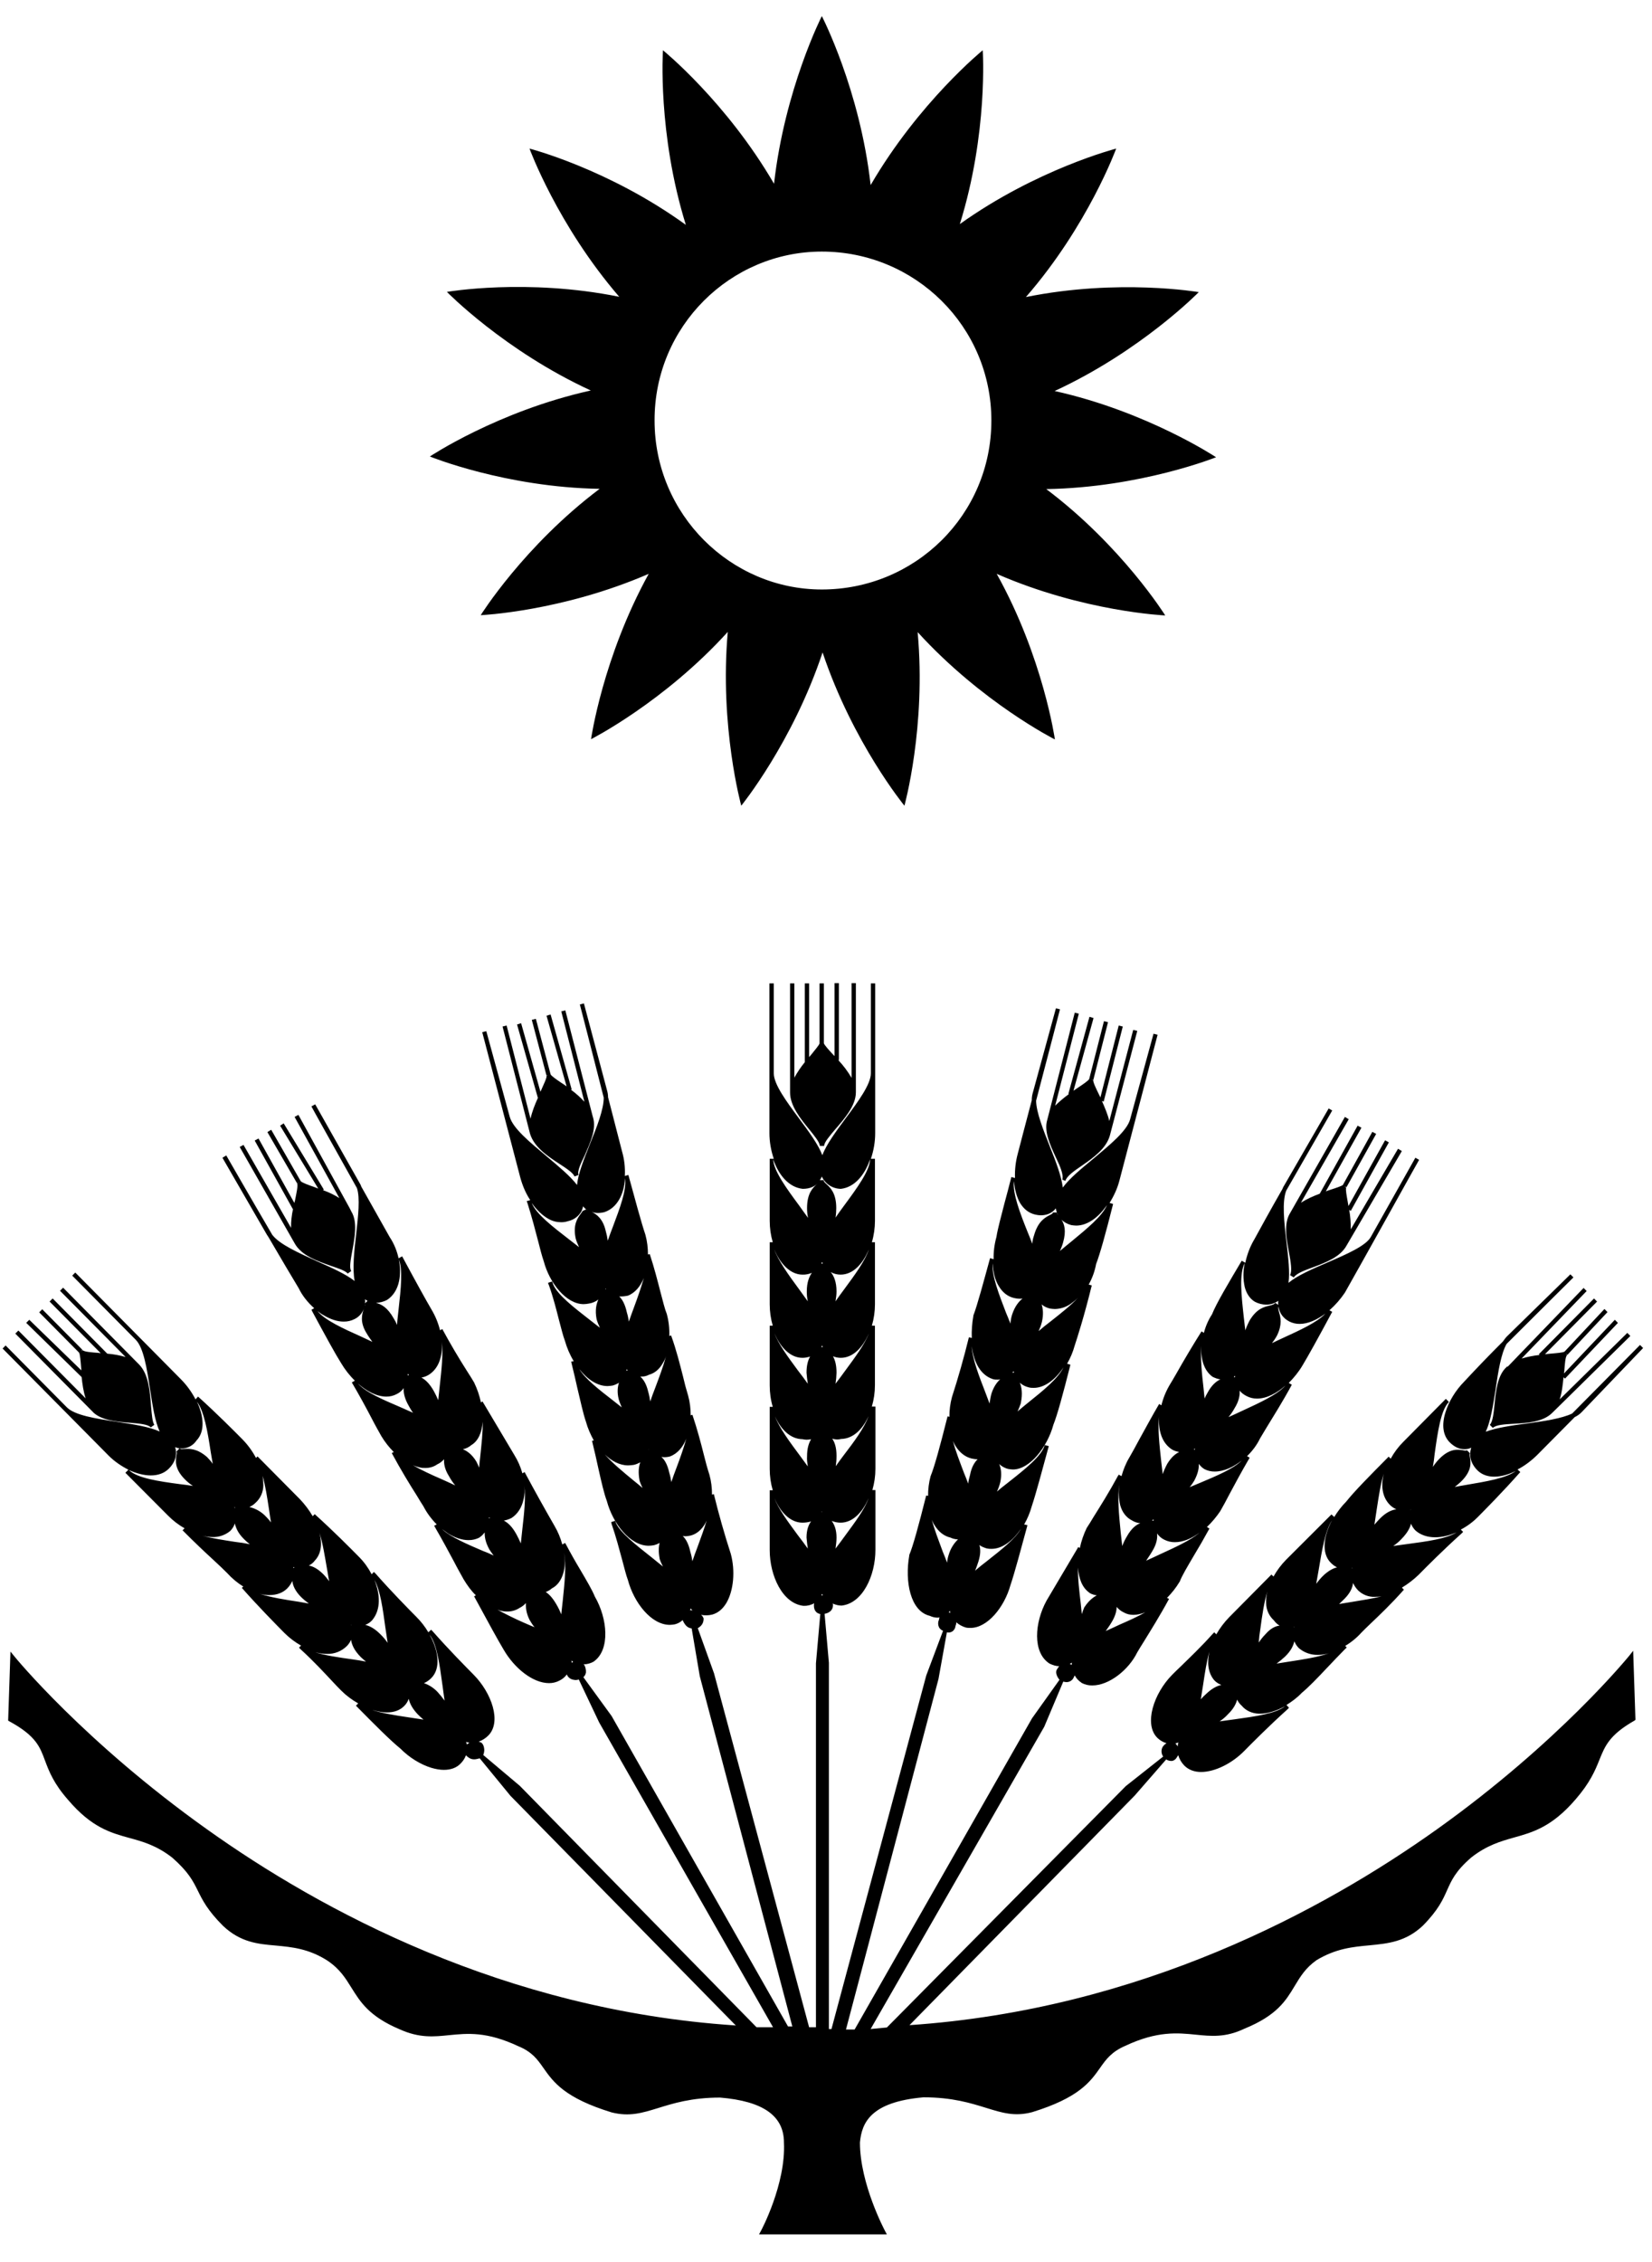 <svg width="57" height="78" viewBox="0 0 57 78" xmlns="http://www.w3.org/2000/svg">
<g clip-path="url(#clip0_1_26)">
<path d="M27.26 33.91V37.673C27.26 38.133 27.628 38.585 27.917 38.939C28.102 39.169 28.286 39.391 28.286 39.515H28.435C28.435 39.391 28.628 39.169 28.821 38.939C29.137 38.576 29.531 38.125 29.531 37.664V33.901H29.382V37.168C29.254 36.948 29.101 36.743 28.926 36.558H28.944V33.9H28.794V36.415C28.777 36.397 28.759 36.38 28.742 36.362C28.602 36.212 28.435 36.025 28.426 35.972V33.91H28.277V35.973C28.277 36.026 28.11 36.213 27.987 36.371C27.961 36.398 27.944 36.425 27.917 36.451V33.91H27.768V36.628C27.632 36.794 27.512 36.972 27.408 37.16V33.91H27.26Z"/>
<path d="M56.21 57.1C56.184 57.126 53.807 60.066 49.571 63.085C45.668 65.865 39.345 69.292 31.381 69.832L39.151 61.916L40.239 60.668C40.288 60.702 40.346 60.72 40.406 60.721H40.441C40.494 60.712 40.564 60.677 40.616 60.579C40.633 60.562 40.645 60.54 40.652 60.517C40.691 60.654 40.763 60.778 40.862 60.88C41.012 61.03 41.212 61.102 41.441 61.102C41.923 61.102 42.52 60.801 42.941 60.367C43.212 60.092 43.783 59.517 44.423 58.941L44.475 58.888L44.388 58.791C44.572 58.676 44.756 58.543 44.914 58.375C45.151 58.18 45.449 57.87 45.8 57.498C45.984 57.303 46.186 57.091 46.405 56.869C46.422 56.852 46.449 56.834 46.466 56.807L46.414 56.754C46.624 56.63 46.817 56.471 46.975 56.294C47.054 56.214 47.159 56.108 47.282 55.993C47.589 55.701 48.019 55.293 48.44 54.815L48.37 54.745C48.58 54.62 48.773 54.47 48.948 54.302C49.228 54.018 49.79 53.452 50.431 52.876L50.483 52.823L50.404 52.743C50.624 52.628 50.825 52.478 50.992 52.309C51.272 52.026 51.869 51.424 52.456 50.759L52.36 50.671C52.605 50.547 52.834 50.371 53.035 50.175L54.333 48.865C54.421 48.824 54.502 48.767 54.57 48.697L56.693 46.483L56.587 46.377L54.246 48.741C53.877 48.918 53.263 49.007 52.676 49.086C52.132 49.157 51.614 49.236 51.264 49.37C51.43 49.016 51.518 48.467 51.606 47.891C51.693 47.298 51.79 46.678 51.983 46.341C53.044 45.279 54.272 44.066 54.289 44.048L54.184 43.942L51.992 46.085C51.948 46.129 51.904 46.191 51.86 46.253C51.407 46.705 50.962 47.165 50.527 47.634C50.22 47.944 49.983 48.334 49.869 48.714C49.738 49.148 49.79 49.502 50.019 49.733C50.167 49.883 50.343 49.972 50.519 49.972H50.545C50.615 49.972 50.694 49.954 50.764 49.919C50.641 50.299 50.851 50.574 50.974 50.698C51.124 50.848 51.325 50.919 51.554 50.919C51.79 50.919 52.044 50.849 52.298 50.724C51.974 50.972 51.272 51.087 50.588 51.203C50.457 51.229 50.316 51.247 50.194 51.273C50.273 51.211 50.351 51.149 50.43 51.07C50.79 50.707 50.746 50.432 50.72 50.255C50.702 50.167 50.702 50.131 50.72 50.113L50.615 50.007C50.597 50.025 50.553 50.025 50.475 50.007C50.299 49.981 50.027 49.937 49.667 50.299C49.582 50.386 49.505 50.481 49.439 50.583C49.465 50.433 49.486 50.282 49.501 50.131C49.606 49.387 49.711 48.626 49.992 48.343L49.887 48.236L48.422 49.715C48.249 49.888 48.101 50.084 47.984 50.299L47.914 50.229C47.256 50.893 46.738 51.415 46.449 51.779C46.291 51.937 46.151 52.123 46.036 52.309L45.94 52.221L44.379 53.779C44.204 53.956 44.054 54.159 43.94 54.364L43.923 54.346L43.87 54.293L42.406 55.771C42.236 55.947 42.088 56.143 41.967 56.356L41.897 56.285L41.844 56.338C41.441 56.79 41.038 57.17 40.748 57.454C40.625 57.569 40.52 57.675 40.441 57.754C39.81 58.392 39.459 59.454 39.932 59.924C40.012 60.004 40.125 60.074 40.248 60.11C40.212 60.131 40.179 60.158 40.152 60.19C40.055 60.287 40.055 60.464 40.134 60.57L38.844 61.589L30.601 69.912L30.04 69.965L36.03 59.543L36.687 57.985C36.722 57.994 36.757 58.003 36.793 58.003C36.846 58.005 36.899 57.99 36.944 57.962C36.99 57.933 37.026 57.892 37.047 57.843C37.056 57.817 37.073 57.79 37.082 57.773C37.136 57.873 37.215 57.958 37.31 58.02L37.319 58.03C37.432 58.09 37.559 58.12 37.687 58.118C38.266 58.118 38.941 57.587 39.24 56.976C39.3 56.869 39.38 56.746 39.468 56.604C39.696 56.232 40.02 55.718 40.336 55.134L40.266 55.099C40.432 54.93 40.581 54.744 40.696 54.549L40.704 54.541C40.784 54.328 40.967 54.027 41.195 53.638C41.362 53.363 41.546 53.044 41.73 52.708L41.643 52.655C41.813 52.492 41.966 52.31 42.099 52.115C42.186 51.964 42.309 51.743 42.441 51.485C42.616 51.158 42.835 50.751 43.072 50.344C43.09 50.317 43.107 50.291 43.116 50.264L43.028 50.211C43.212 50.034 43.37 49.821 43.476 49.6C43.537 49.494 43.616 49.37 43.704 49.22C43.932 48.847 44.256 48.334 44.572 47.75L44.467 47.687C44.642 47.51 44.809 47.307 44.94 47.085C45.142 46.749 45.467 46.165 45.966 45.235L45.87 45.182C46.074 45.002 46.253 44.797 46.405 44.571C46.984 43.552 48.94 40.028 48.965 39.993L48.835 39.922L47.3 42.649C47.133 42.959 46.458 43.251 45.8 43.535C45.265 43.765 44.756 43.986 44.458 44.235C44.511 43.871 44.449 43.358 44.388 42.826C44.308 42.145 44.23 41.445 44.379 41.056C45.116 39.772 45.949 38.319 45.966 38.293L45.905 38.257L45.844 38.222L44.309 40.878C44.283 40.916 44.262 40.958 44.247 41.002C43.835 41.719 43.467 42.392 43.283 42.729C43.133 42.977 43.028 43.26 42.967 43.544L42.906 43.508L42.844 43.473C42.414 44.199 41.967 44.943 41.818 45.323C41.695 45.509 41.598 45.73 41.538 45.961L41.458 45.908C41.154 46.391 40.862 46.881 40.581 47.378C40.494 47.528 40.423 47.652 40.362 47.749C40.231 47.97 40.133 48.209 40.072 48.458L39.994 48.413C39.739 48.847 39.503 49.29 39.31 49.635C39.178 49.883 39.055 50.105 38.968 50.255C38.845 50.459 38.758 50.68 38.696 50.901L38.599 50.848C38.591 50.866 38.582 50.884 38.573 50.893C38.266 51.459 37.959 51.946 37.731 52.309C37.643 52.459 37.564 52.584 37.494 52.69C37.388 52.91 37.309 53.141 37.258 53.38L37.205 53.345L36.109 55.195C35.696 55.949 35.617 56.985 36.214 57.365C36.328 57.418 36.433 57.454 36.547 57.454C36.522 57.48 36.501 57.509 36.486 57.542C36.389 57.648 36.468 57.817 36.556 57.923L35.609 59.251L29.487 69.983H29.189L32.381 57.896L32.671 56.285C32.688 56.285 32.697 56.294 32.714 56.294C32.763 56.296 32.812 56.283 32.854 56.258C32.887 56.237 32.914 56.208 32.934 56.175C32.954 56.141 32.966 56.103 32.969 56.064C32.987 56.025 32.996 55.983 32.995 55.94C33.083 56.02 33.197 56.081 33.311 56.117C33.372 56.134 33.425 56.134 33.486 56.134C34.074 56.134 34.653 55.417 34.863 54.664C35.013 54.222 35.231 53.398 35.451 52.593L35.381 52.575L35.337 52.566C35.451 52.371 35.538 52.159 35.6 51.937C35.749 51.495 35.968 50.662 36.187 49.865L36.047 49.83C35.942 50.21 35.354 50.671 34.793 51.114C34.653 51.22 34.521 51.327 34.398 51.433C34.447 51.331 34.485 51.224 34.512 51.114C34.574 50.831 34.539 50.636 34.477 50.485C34.565 50.565 34.67 50.627 34.793 50.654C34.846 50.662 34.898 50.671 34.951 50.671C35.53 50.671 36.135 49.901 36.345 49.131C36.477 48.803 36.67 48.103 36.933 47.059L36.819 47.023C36.933 46.826 37.022 46.615 37.082 46.395C37.17 46.129 37.407 45.395 37.67 44.323L37.564 44.296C37.687 44.075 37.774 43.836 37.819 43.588C37.95 43.251 38.143 42.561 38.406 41.516L38.284 41.48C38.433 41.241 38.556 40.976 38.626 40.701C38.915 39.603 39.932 35.725 39.941 35.681L39.801 35.645L38.994 38.594C38.889 38.992 38.292 39.479 37.722 39.958C37.302 40.303 36.898 40.639 36.67 40.949C36.626 40.569 36.433 40.055 36.223 39.533C35.995 38.957 35.758 38.363 35.749 37.956C36.135 36.496 36.565 34.831 36.573 34.804L36.433 34.769L35.626 37.717C35.608 37.79 35.599 37.864 35.6 37.939C35.398 38.7 35.214 39.409 35.117 39.78C35.043 40.054 35.011 40.337 35.021 40.621L34.898 40.586C34.898 40.595 34.889 40.604 34.889 40.613C34.81 40.923 34.732 41.223 34.661 41.48C34.539 41.959 34.425 42.366 34.381 42.65C34.311 42.906 34.276 43.172 34.284 43.42L34.161 43.384C33.942 44.181 33.723 45.004 33.583 45.367V45.385C33.539 45.633 33.521 45.886 33.53 46.138L33.434 46.111C33.434 46.121 33.424 46.129 33.424 46.138C33.256 46.823 33.063 47.502 32.846 48.174C32.786 48.396 32.756 48.626 32.758 48.856L32.697 48.838C32.697 48.848 32.688 48.856 32.688 48.865C32.434 49.875 32.241 50.583 32.109 50.901C32.049 51.123 32.02 51.353 32.022 51.583L31.96 51.566C31.96 51.574 31.951 51.583 31.951 51.592C31.697 52.602 31.504 53.31 31.373 53.62V53.638C31.215 54.532 31.408 55.558 32.083 55.718C32.16 55.755 32.243 55.776 32.328 55.78C32.355 55.78 32.39 55.78 32.416 55.771C32.408 55.798 32.399 55.824 32.399 55.851C32.378 55.894 32.368 55.942 32.37 55.989C32.371 56.037 32.384 56.084 32.407 56.126C32.438 56.175 32.484 56.213 32.539 56.232L31.96 57.772L28.689 69.965H28.6V57.339L28.451 55.648C28.609 55.621 28.741 55.523 28.741 55.355C28.741 55.329 28.741 55.311 28.731 55.293C28.828 55.338 28.933 55.364 29.039 55.364C29.767 55.284 30.205 54.328 30.205 53.443V51.38H30.1C30.169 51.141 30.205 50.894 30.205 50.645V48.502H30.082C30.152 48.262 30.188 48.015 30.188 47.767V45.713H30.083C30.153 45.473 30.189 45.217 30.189 44.978V42.835H30.083C30.153 42.596 30.189 42.339 30.189 42.1V39.958H30.049C30.145 39.674 30.197 39.373 30.197 39.072V33.91H30.048V37.009C30.048 37.389 29.61 37.983 29.188 38.549C28.847 39.01 28.514 39.462 28.373 39.834C28.233 39.462 27.899 39.01 27.557 38.55C27.137 37.983 26.698 37.39 26.698 37.009V33.909H26.548V39.072C26.548 39.373 26.602 39.674 26.698 39.958H26.558V42.1C26.558 42.348 26.593 42.596 26.663 42.835H26.558V44.978C26.558 45.226 26.593 45.474 26.663 45.713H26.558V47.776C26.558 48.024 26.593 48.281 26.663 48.511H26.558V50.654C26.558 50.901 26.593 51.149 26.663 51.388H26.558V53.452C26.558 54.328 26.996 55.293 27.724 55.373C27.853 55.378 27.981 55.348 28.093 55.284C28.083 55.311 28.083 55.338 28.083 55.364C28.083 55.524 28.163 55.63 28.303 55.656L28.153 57.356V69.903H27.917L24.637 57.702L24.076 56.143C24.198 56.073 24.277 55.975 24.277 55.816V55.806L24.269 55.789C24.253 55.747 24.225 55.71 24.189 55.683C24.317 55.709 24.449 55.706 24.575 55.674C24.769 55.621 24.935 55.488 25.067 55.267C25.312 54.842 25.374 54.169 25.216 53.584C24.999 52.913 24.805 52.233 24.637 51.548C24.637 51.539 24.637 51.53 24.628 51.521L24.567 51.539C24.567 51.309 24.541 51.079 24.479 50.857C24.406 50.63 24.342 50.399 24.286 50.167C24.19 49.786 24.066 49.307 23.891 48.785L23.831 48.803C23.831 48.573 23.804 48.343 23.742 48.121C23.676 47.905 23.617 47.686 23.567 47.466C23.462 47.059 23.339 46.554 23.155 46.049L23.093 46.067C23.103 45.81 23.074 45.554 23.006 45.306C22.936 45.137 22.874 44.872 22.786 44.544C22.69 44.172 22.576 43.721 22.418 43.242L22.357 43.26C22.357 43.03 22.33 42.8 22.269 42.578C22.119 42.136 21.901 41.312 21.681 40.515L21.559 40.551C21.575 40.264 21.542 39.977 21.462 39.701C21.366 39.329 21.182 38.611 20.98 37.832C20.98 37.763 20.971 37.695 20.953 37.629L20.147 34.601L20.007 34.636C20.015 34.662 20.453 36.363 20.831 37.85C20.831 38.257 20.594 38.86 20.357 39.444C20.147 39.975 19.945 40.48 19.91 40.861C19.682 40.56 19.278 40.223 18.857 39.869C18.287 39.391 17.691 38.904 17.586 38.505L16.779 35.557L16.639 35.592C16.647 35.628 17.665 39.515 17.954 40.612C18.033 40.896 18.147 41.162 18.296 41.383L18.173 41.418C18.182 41.445 18.191 41.463 18.2 41.489C18.357 41.985 18.471 42.428 18.568 42.799C18.638 43.074 18.699 43.313 18.761 43.49C18.963 44.252 19.541 44.97 20.138 44.97C20.199 44.97 20.252 44.96 20.313 44.951C20.435 44.933 20.549 44.885 20.647 44.81C20.577 44.96 20.524 45.173 20.585 45.491C20.611 45.589 20.655 45.686 20.699 45.784L20.357 45.518C19.813 45.093 19.243 44.659 19.085 44.288C19.077 44.254 19.066 44.221 19.05 44.19L18.91 44.234C18.918 44.268 18.93 44.3 18.945 44.331C19.095 44.756 19.199 45.173 19.287 45.518C19.366 45.81 19.427 46.067 19.489 46.226C19.559 46.474 19.664 46.722 19.796 46.935L19.708 46.952C19.717 46.979 19.717 47.006 19.726 47.032C19.796 47.324 19.866 47.608 19.919 47.856C20.033 48.334 20.12 48.741 20.217 49.024C20.278 49.246 20.375 49.467 20.489 49.671L20.427 49.68C20.436 49.706 20.436 49.733 20.445 49.76C20.515 50.051 20.585 50.344 20.638 50.6C20.752 51.114 20.848 51.521 20.936 51.751C21.146 52.54 21.743 53.301 22.383 53.301C22.444 53.301 22.497 53.292 22.558 53.283C22.629 53.266 22.697 53.239 22.76 53.203C22.725 53.336 22.716 53.513 22.76 53.743V53.753C22.786 53.841 22.83 53.93 22.874 54.018L22.48 53.699C21.945 53.275 21.383 52.841 21.243 52.495C21.234 52.478 21.234 52.46 21.225 52.442L21.085 52.486C21.095 52.505 21.101 52.526 21.102 52.548C21.252 52.982 21.366 53.416 21.462 53.77C21.542 54.062 21.602 54.32 21.664 54.479C21.874 55.267 22.471 56.029 23.111 56.029C23.172 56.029 23.225 56.019 23.286 56.01C23.388 55.985 23.482 55.933 23.558 55.86V55.878L23.567 55.895C23.637 56.037 23.717 56.135 23.865 56.152L24.145 57.799L27.338 69.876H27.189L21.102 59.171L20.129 57.834C20.175 57.792 20.206 57.736 20.217 57.675C20.223 57.586 20.205 57.497 20.164 57.418L20.147 57.401C20.147 57.401 20.137 57.401 20.137 57.391C20.261 57.388 20.381 57.355 20.489 57.294L20.497 57.286C21.059 56.878 20.962 55.806 20.524 55.054C20.436 54.833 20.252 54.523 20.024 54.134C19.849 53.843 19.683 53.548 19.524 53.248C19.515 53.23 19.506 53.213 19.498 53.204L19.401 53.257C19.34 53.03 19.249 52.812 19.129 52.61C18.787 52.016 18.454 51.417 18.129 50.813L18.103 50.76L18.024 50.804C17.962 50.579 17.867 50.365 17.744 50.167L16.674 48.369C16.667 48.353 16.658 48.338 16.647 48.325L16.595 48.36C16.544 48.121 16.464 47.89 16.358 47.67C16.296 47.563 16.218 47.44 16.121 47.289C15.817 46.813 15.53 46.325 15.261 45.828L15.183 45.872C15.121 45.623 15.024 45.385 14.893 45.164C14.7 44.836 14.367 44.234 13.876 43.322L13.744 43.393C13.911 43.729 13.832 44.447 13.753 45.146C13.735 45.332 13.709 45.509 13.7 45.686C13.665 45.606 13.63 45.536 13.586 45.465C13.367 45.075 13.148 44.969 12.972 44.925C13.104 44.921 13.233 44.887 13.35 44.827C13.56 44.695 13.71 44.464 13.77 44.172C13.867 43.702 13.744 43.101 13.446 42.658C13.244 42.295 12.867 41.631 12.464 40.914C12.455 40.879 12.44 40.846 12.42 40.816L10.876 38.08L10.745 38.151C10.754 38.178 11.578 39.648 12.315 40.967C12.429 41.303 12.358 41.941 12.288 42.561C12.218 43.154 12.157 43.756 12.236 44.172C11.929 43.933 11.456 43.721 10.956 43.499C10.316 43.207 9.649 42.915 9.394 42.579C8.64 41.294 7.824 39.869 7.807 39.842L7.675 39.922L9.21 42.578L9.263 42.658C9.693 43.393 10.096 44.075 10.306 44.42C10.429 44.677 10.622 44.916 10.841 45.11L10.745 45.164C10.754 45.174 10.76 45.186 10.762 45.199C11.245 46.094 11.569 46.687 11.771 47.006C11.902 47.226 12.061 47.431 12.244 47.608L12.139 47.67C12.394 48.103 12.63 48.537 12.815 48.892C12.946 49.148 13.069 49.361 13.157 49.52C13.279 49.724 13.428 49.91 13.587 50.07L13.517 50.105C13.832 50.689 14.147 51.203 14.384 51.575C14.472 51.725 14.551 51.849 14.613 51.946C14.727 52.168 14.884 52.38 15.069 52.566L14.981 52.61C14.998 52.637 15.007 52.663 15.025 52.69C15.261 53.097 15.481 53.505 15.656 53.832C15.788 54.089 15.911 54.302 15.998 54.461C16.121 54.665 16.261 54.859 16.419 55.01L16.358 55.045C16.858 55.966 17.182 56.559 17.384 56.895C17.752 57.525 18.384 58.038 18.945 58.038C19.07 58.039 19.194 58.009 19.305 57.95C19.406 57.901 19.494 57.828 19.559 57.737C19.559 57.746 19.568 57.755 19.568 57.764C19.59 57.807 19.622 57.844 19.662 57.872C19.702 57.9 19.748 57.917 19.796 57.923C19.813 57.923 19.84 57.932 19.857 57.932C19.901 57.932 19.937 57.923 19.971 57.914L20.673 59.393L26.672 69.903H26.102L17.936 61.58L16.674 60.517C16.696 60.464 16.707 60.407 16.709 60.349C16.709 60.305 16.699 60.181 16.629 60.11L16.612 60.092C16.581 60.077 16.549 60.065 16.516 60.057C16.641 60.011 16.755 59.939 16.849 59.844C17.314 59.375 16.963 58.374 16.34 57.746C16.068 57.471 15.498 56.896 14.928 56.25C14.911 56.232 14.893 56.214 14.876 56.196L14.779 56.285C14.665 56.091 14.526 55.913 14.367 55.754C14.095 55.479 13.525 54.904 12.955 54.257L12.902 54.204L12.823 54.284C12.71 54.066 12.565 53.866 12.393 53.691C12.104 53.398 11.517 52.805 10.859 52.212L10.789 52.282C10.666 52.071 10.518 51.875 10.35 51.698L8.885 50.22L8.833 50.273C8.709 50.039 8.553 49.824 8.368 49.635C8.088 49.352 7.491 48.75 6.833 48.157L6.746 48.254C6.617 48.004 6.451 47.774 6.254 47.572L2.597 43.88L2.492 43.986L4.685 46.2C4.956 46.474 5.07 47.2 5.175 47.891C5.263 48.458 5.342 48.998 5.509 49.361C5.141 49.193 4.588 49.113 4.018 49.024C3.308 48.918 2.58 48.803 2.308 48.529L0.194 46.395L0.09 46.5L3.747 50.192C3.94 50.387 4.186 50.555 4.431 50.679L4.326 50.785L5.791 52.255C5.957 52.424 6.159 52.583 6.369 52.698L6.299 52.768C6.694 53.168 7.062 53.513 7.36 53.787C7.553 53.964 7.72 54.124 7.834 54.239C8.001 54.424 8.194 54.584 8.395 54.708L8.343 54.752C8.93 55.416 9.527 56.018 9.807 56.302C9.983 56.479 10.185 56.629 10.387 56.744L10.317 56.815L10.369 56.868C10.816 57.276 11.193 57.683 11.474 57.984C11.588 58.108 11.693 58.214 11.772 58.294C11.939 58.462 12.14 58.613 12.359 58.737L12.333 58.763L12.281 58.816C12.938 59.48 13.456 60.003 13.815 60.295C14.122 60.605 14.508 60.844 14.885 60.959C15.035 61.003 15.184 61.029 15.315 61.029C15.552 61.029 15.754 60.959 15.894 60.809C15.975 60.729 16.038 60.632 16.078 60.525C16.1 60.553 16.127 60.577 16.158 60.596C16.21 60.64 16.28 60.666 16.358 60.666C16.42 60.666 16.482 60.649 16.552 60.631L17.613 61.924L25.393 69.849L25.357 69.84H25.348C17.402 69.309 11.061 65.873 7.15 63.084C2.904 60.065 0.501 57.126 0.484 57.1L0.361 56.95L0.281 59.33L0.326 59.357C1.238 59.853 1.378 60.234 1.554 60.712C1.694 61.084 1.852 61.5 2.352 62.067C3.167 63.023 3.825 63.2 4.465 63.377C4.921 63.501 5.404 63.634 5.947 64.059C6.5 64.546 6.657 64.856 6.824 65.192C6.982 65.512 7.158 65.874 7.702 66.414C8.298 66.972 8.885 67.034 9.517 67.087C10.078 67.14 10.648 67.194 11.289 67.601C11.727 67.893 11.92 68.211 12.13 68.548C12.429 69.026 12.736 69.531 13.788 69.974C14.472 70.284 14.972 70.231 15.498 70.177C16.13 70.115 16.788 70.045 17.884 70.558C18.357 70.753 18.542 71.01 18.752 71.311C19.094 71.798 19.489 72.347 21.112 72.843C21.725 72.993 22.155 72.86 22.699 72.693C23.216 72.533 23.856 72.329 24.847 72.329C26.33 72.453 27.049 72.958 27.049 73.879C27.119 75.313 26.259 76.925 26.251 76.933L26.189 77.048H30.601L30.539 76.933C30.531 76.916 29.671 75.313 29.671 73.879C29.733 73.197 30.04 72.479 31.864 72.32C32.864 72.32 33.504 72.524 34.021 72.683C34.565 72.851 35.004 72.993 35.609 72.833C37.222 72.338 37.617 71.789 37.959 71.302C38.169 71.001 38.362 70.744 38.836 70.541C39.932 70.027 40.634 70.098 41.256 70.16C41.783 70.213 42.283 70.266 42.932 69.956C44.063 69.496 44.37 68.982 44.668 68.486C44.861 68.168 45.037 67.866 45.423 67.592C46.098 67.185 46.685 67.132 47.256 67.079C47.887 67.016 48.492 66.963 49.089 66.406C49.632 65.856 49.79 65.493 49.931 65.175C50.08 64.847 50.211 64.528 50.764 64.05C51.307 63.625 51.781 63.492 52.246 63.36C52.886 63.182 53.544 62.997 54.36 62.05C54.86 61.474 55.035 61.058 55.184 60.686C55.377 60.208 55.526 59.826 56.394 59.331L56.429 59.304L56.35 56.922L56.21 57.1ZM48.685 52.044C48.685 52.053 48.676 52.053 48.676 52.061L48.668 52.053C48.668 52.053 48.676 52.054 48.685 52.044ZM48.685 52.54C48.72 52.63 48.774 52.712 48.843 52.779C49.027 52.938 49.264 53.009 49.518 53.009C49.755 53.009 50.01 52.947 50.255 52.841C49.905 53.062 49.238 53.151 48.58 53.239C48.405 53.266 48.238 53.283 48.071 53.309C48.176 53.239 48.273 53.159 48.361 53.062C48.562 52.858 48.651 52.682 48.685 52.54ZM47.501 52.053C47.571 51.61 47.633 51.158 47.747 50.813C47.642 51.22 47.685 51.619 47.957 51.893C48.019 51.955 48.097 52.008 48.177 52.043C48.01 52.07 47.817 52.15 47.597 52.38C47.536 52.443 47.478 52.508 47.422 52.575C47.449 52.407 47.474 52.23 47.501 52.053ZM46.659 54.063C46.659 54.071 46.659 54.071 46.651 54.08L46.641 54.071C46.651 54.063 46.651 54.063 46.659 54.063ZM46.387 55.133C46.589 54.93 46.668 54.744 46.685 54.585C46.729 54.68 46.788 54.767 46.861 54.842C46.938 54.916 47.029 54.974 47.128 55.012C47.227 55.05 47.334 55.067 47.44 55.063C47.51 55.063 47.589 55.054 47.668 55.045C47.361 55.125 46.993 55.178 46.633 55.24C46.483 55.267 46.343 55.284 46.203 55.311C46.265 55.249 46.326 55.195 46.387 55.133ZM45.493 54.169C45.607 53.487 45.721 52.788 45.958 52.425C45.668 52.965 45.589 53.558 45.914 53.885C45.984 53.956 46.054 54.009 46.133 54.045C45.993 54.08 45.817 54.169 45.624 54.364C45.545 54.444 45.484 54.523 45.414 54.612L45.493 54.169ZM44.66 56.099C44.66 56.108 44.65 56.108 44.65 56.117L44.642 56.107L44.633 56.099C44.651 56.108 44.66 56.108 44.66 56.099ZM44.66 56.595C44.695 56.685 44.749 56.767 44.818 56.834C45.002 56.989 45.235 57.07 45.475 57.064C45.598 57.064 45.73 57.046 45.852 57.011C45.467 57.144 44.958 57.223 44.493 57.294C44.343 57.321 44.186 57.339 44.046 57.365C44.142 57.295 44.239 57.215 44.336 57.126C44.546 56.923 44.624 56.746 44.66 56.595ZM43.484 56.188C43.546 55.718 43.616 55.24 43.73 54.878C43.695 55.008 43.68 55.142 43.686 55.276C43.687 55.388 43.711 55.498 43.756 55.6C43.801 55.702 43.867 55.794 43.949 55.869C44.011 55.949 44.072 56.011 44.151 56.055C44.001 56.072 43.835 56.152 43.66 56.355C43.575 56.442 43.498 56.537 43.432 56.639C43.44 56.497 43.458 56.347 43.484 56.188ZM42.686 58.605C42.721 58.685 42.774 58.755 42.844 58.817C42.984 58.986 43.195 59.083 43.432 59.092H43.476C43.739 59.092 44.046 58.994 44.336 58.835C44.019 59.092 43.291 59.189 42.59 59.287C42.414 59.313 42.248 59.331 42.081 59.357C42.186 59.287 42.283 59.207 42.371 59.109C42.563 58.924 42.651 58.746 42.686 58.605ZM41.511 58.1C41.572 57.693 41.634 57.277 41.731 56.95C41.643 57.32 41.678 57.684 41.897 57.94C41.965 58.011 42.049 58.066 42.142 58.1C41.985 58.135 41.809 58.224 41.607 58.419C41.544 58.474 41.486 58.533 41.432 58.596L41.511 58.1ZM40.661 60.083C40.643 60.128 40.634 60.176 40.634 60.225C40.634 60.216 40.625 60.216 40.625 60.208C40.608 60.172 40.581 60.145 40.555 60.118C40.591 60.11 40.627 60.099 40.661 60.083ZM44.475 45.563C44.589 45.622 44.716 45.653 44.844 45.651C45.134 45.651 45.44 45.509 45.73 45.297C45.449 45.597 44.844 45.872 44.265 46.137C44.133 46.2 44.011 46.253 43.888 46.315C43.949 46.235 44.011 46.147 44.063 46.049C44.247 45.669 44.186 45.429 44.133 45.252C44.107 45.155 44.098 45.102 44.116 45.058C44.142 45.288 44.291 45.465 44.476 45.562L44.475 45.563ZM42.949 43.553C42.888 43.827 42.888 44.111 42.949 44.385C43.011 44.615 43.134 44.792 43.3 44.889C43.422 44.953 43.557 44.986 43.695 44.987C43.835 44.987 43.985 44.943 44.107 44.854C44.098 44.901 44.098 44.949 44.107 44.996L44.002 44.925C43.967 44.978 43.905 44.995 43.8 45.022C43.616 45.066 43.37 45.12 43.125 45.518C43.063 45.632 43.011 45.75 42.967 45.872L42.914 45.412C42.835 44.686 42.748 43.924 42.949 43.552V43.553ZM42.616 47.439C42.616 47.457 42.616 47.475 42.607 47.493H42.6L42.573 47.475C42.591 47.457 42.607 47.448 42.616 47.439ZM42.599 48.555C42.748 48.316 42.783 48.112 42.774 47.953C42.835 48.033 42.924 48.095 43.011 48.139C43.122 48.198 43.245 48.228 43.371 48.227C43.695 48.227 44.046 48.05 44.353 47.776C44.081 48.086 43.467 48.369 42.87 48.644C42.704 48.724 42.546 48.794 42.388 48.865C42.468 48.769 42.539 48.665 42.599 48.555ZM41.449 46.412C41.423 46.846 41.537 47.254 41.827 47.466L41.836 47.475C41.932 47.519 42.02 47.555 42.107 47.563C41.958 47.634 41.801 47.767 41.66 48.033C41.625 48.095 41.59 48.157 41.564 48.227C41.554 48.121 41.537 48.007 41.529 47.891C41.467 47.36 41.415 46.82 41.449 46.412ZM41.23 49.945C41.23 49.963 41.222 49.981 41.222 49.998L41.212 49.99L41.195 49.972C41.205 49.962 41.222 49.954 41.23 49.945ZM41.204 51.061C41.336 50.813 41.371 50.627 41.362 50.477C41.415 50.547 41.476 50.609 41.537 50.645L41.547 50.654C41.66 50.714 41.786 50.744 41.914 50.742C42.221 50.742 42.554 50.592 42.844 50.362C42.564 50.645 41.976 50.892 41.406 51.132C41.283 51.185 41.169 51.229 41.046 51.282C41.108 51.212 41.16 51.132 41.204 51.061ZM39.994 48.847C39.959 49.325 40.09 49.768 40.45 49.989C40.529 50.034 40.608 50.052 40.687 50.069C40.555 50.131 40.415 50.246 40.274 50.476C40.213 50.59 40.16 50.709 40.117 50.831L40.064 50.371C40.003 49.812 39.941 49.246 39.994 48.847ZM39.8 52.39V52.443L39.756 52.426H39.747C39.765 52.416 39.782 52.399 39.8 52.39ZM39.747 53.506C39.914 53.24 39.94 53.036 39.923 52.877C39.984 52.966 40.072 53.045 40.168 53.09C40.282 53.149 40.409 53.179 40.537 53.178C40.817 53.178 41.115 53.054 41.387 52.85C41.08 53.116 40.545 53.355 40.027 53.594C39.861 53.674 39.703 53.744 39.546 53.816C39.616 53.709 39.686 53.612 39.747 53.506ZM38.625 51.195C38.589 51.431 38.598 51.671 38.651 51.903C38.721 52.151 38.861 52.328 39.054 52.426C39.141 52.482 39.241 52.515 39.344 52.523C39.204 52.576 39.037 52.7 38.879 52.983C38.816 53.087 38.763 53.197 38.721 53.311L38.668 52.841C38.608 52.231 38.546 51.602 38.625 51.195ZM38.353 55.941C38.484 55.728 38.528 55.551 38.528 55.409C38.589 55.48 38.668 55.551 38.765 55.595C38.87 55.657 38.985 55.684 39.107 55.684C39.239 55.684 39.379 55.649 39.519 55.595C39.256 55.745 38.94 55.887 38.633 56.02C38.467 56.1 38.309 56.17 38.151 56.242C38.221 56.144 38.291 56.047 38.353 55.941ZM37.195 54.055C37.221 54.426 37.335 54.745 37.59 54.922L37.598 54.932C37.678 54.976 37.765 55.002 37.844 55.011C37.713 55.081 37.564 55.197 37.424 55.409L37.414 55.419C37.379 55.498 37.353 55.578 37.327 55.657C37.317 55.542 37.3 55.418 37.291 55.303C37.239 54.869 37.186 54.426 37.195 54.055ZM36.985 57.331C36.985 57.357 36.975 57.384 36.975 57.411C36.958 57.401 36.949 57.393 36.932 57.384C36.923 57.384 36.923 57.384 36.914 57.375C36.941 57.357 36.968 57.34 36.985 57.331ZM32.766 55.604L32.748 55.595H32.731C32.748 55.578 32.766 55.56 32.775 55.542C32.775 55.569 32.784 55.595 32.792 55.622C32.784 55.622 32.784 55.613 32.766 55.604ZM35.23 52.709C35.038 53.063 34.529 53.453 34.038 53.842C33.898 53.948 33.766 54.055 33.643 54.161C33.687 54.064 33.722 53.957 33.757 53.851C33.836 53.603 33.836 53.417 33.792 53.276C33.862 53.329 33.95 53.364 34.038 53.391C34.095 53.405 34.154 53.411 34.213 53.408C34.59 53.408 34.959 53.117 35.23 52.709ZM34.932 47.334C34.95 47.317 34.959 47.299 34.976 47.281C34.976 47.299 34.985 47.316 34.985 47.334H34.932ZM35.502 48.344C35.362 48.459 35.23 48.564 35.108 48.671C35.152 48.583 35.187 48.485 35.222 48.388V48.379C35.292 48.042 35.248 47.83 35.187 47.679C35.274 47.759 35.38 47.812 35.494 47.839C35.555 47.857 35.608 47.857 35.669 47.857C36.046 47.857 36.423 47.564 36.695 47.148C36.511 47.529 36.002 47.945 35.502 48.344ZM36.23 45.581C36.09 45.687 35.958 45.793 35.836 45.9C35.879 45.802 35.923 45.696 35.95 45.581C36.011 45.315 35.985 45.121 35.94 44.979C36.02 45.049 36.116 45.094 36.222 45.121C36.283 45.129 36.336 45.138 36.397 45.138C36.592 45.134 36.781 45.072 36.941 44.961C37.028 44.899 37.116 44.828 37.195 44.749C36.95 45.014 36.59 45.298 36.23 45.581ZM36.678 42.854C36.8 42.429 36.721 42.207 36.625 42.057C36.713 42.146 36.827 42.207 36.958 42.243C37.02 42.252 37.072 42.261 37.134 42.261C37.528 42.261 37.914 41.968 38.194 41.552C38.046 41.924 37.494 42.376 36.967 42.81C36.827 42.925 36.695 43.03 36.572 43.137C36.607 43.049 36.652 42.951 36.678 42.854ZM34.985 40.729C35.011 41.021 35.081 41.278 35.195 41.481C35.327 41.694 35.494 41.827 35.713 41.88C35.757 41.889 35.827 41.906 35.915 41.906C36.073 41.906 36.275 41.862 36.432 41.667C36.441 41.756 36.467 41.827 36.511 41.907C36.485 41.871 36.467 41.836 36.467 41.809H36.327C36.327 41.844 36.309 41.853 36.222 41.898C36.072 41.978 35.818 42.101 35.678 42.598C35.645 42.692 35.624 42.79 35.616 42.889C35.57 42.761 35.52 42.634 35.467 42.509C35.195 41.836 34.932 41.145 34.985 40.729ZM34.248 43.562C34.266 43.872 34.336 44.155 34.468 44.359C34.599 44.572 34.766 44.704 34.985 44.758C35.029 44.766 35.099 44.784 35.187 44.784C35.222 44.784 35.248 44.784 35.283 44.775C35.16 44.873 35.02 45.032 34.923 45.325C34.89 45.428 34.87 45.535 34.863 45.643C34.818 45.519 34.766 45.395 34.713 45.271C34.468 44.634 34.213 43.978 34.248 43.562ZM34.257 47.555C34.31 47.573 34.362 47.573 34.424 47.573C34.45 47.573 34.476 47.573 34.511 47.564C34.406 47.653 34.292 47.804 34.213 48.042C34.178 48.158 34.16 48.282 34.143 48.397C34.099 48.273 34.047 48.149 34.003 48.025C33.775 47.44 33.547 46.847 33.529 46.422C33.599 46.972 33.827 47.414 34.257 47.555ZM32.967 49.858C33.108 50.088 33.301 50.238 33.52 50.292C33.564 50.3 33.634 50.318 33.722 50.318H33.731C33.626 50.424 33.521 50.584 33.468 50.868C33.441 50.965 33.415 51.062 33.406 51.159C33.362 51.035 33.31 50.911 33.257 50.779C33.117 50.407 32.967 50.026 32.88 49.689C32.906 49.743 32.932 49.805 32.967 49.858ZM32.152 52.408C32.178 52.47 32.205 52.532 32.24 52.585C32.38 52.815 32.564 52.965 32.792 53.019C32.869 53.056 32.953 53.077 33.038 53.081H33.055C32.908 53.222 32.799 53.399 32.74 53.594C32.707 53.688 32.686 53.786 32.678 53.886C32.632 53.758 32.582 53.631 32.529 53.506C32.389 53.125 32.239 52.744 32.152 52.408ZM27.872 50.566C27.784 50.442 27.688 50.318 27.6 50.194C27.25 49.724 26.89 49.238 26.74 48.839C26.943 49.291 27.267 49.619 27.688 49.627C27.734 49.637 27.781 49.643 27.828 49.645C27.881 49.645 27.934 49.636 27.986 49.628C27.907 49.76 27.846 49.938 27.846 50.221C27.837 50.336 27.855 50.451 27.872 50.566ZM27.872 47.715C27.767 47.565 27.653 47.414 27.53 47.255C27.197 46.803 26.855 46.343 26.723 45.979C26.925 46.458 27.267 46.821 27.688 46.821C27.778 46.821 27.866 46.805 27.951 46.776C27.881 46.9 27.828 47.077 27.828 47.334C27.838 47.467 27.855 47.592 27.872 47.715ZM27.872 53.399C27.767 53.249 27.653 53.099 27.53 52.939C27.197 52.487 26.855 52.027 26.723 51.664C26.925 52.142 27.267 52.505 27.688 52.505C27.802 52.505 27.898 52.487 27.986 52.461C27.899 52.576 27.828 52.753 27.828 53.019C27.838 53.143 27.855 53.276 27.872 53.399ZM27.837 44.536C27.837 44.642 27.846 44.758 27.872 44.873C27.776 44.74 27.671 44.598 27.565 44.448C27.205 43.961 26.846 43.456 26.715 43.084C26.916 43.571 27.267 43.952 27.688 43.952C27.8 43.956 27.911 43.934 28.013 43.89C27.925 44.014 27.837 44.209 27.837 44.536ZM28.179 40.835C28.048 40.959 27.846 41.145 27.846 41.658C27.846 41.765 27.855 41.88 27.881 41.995C27.784 41.862 27.679 41.72 27.574 41.57C27.136 40.977 26.688 40.366 26.679 39.976C26.864 40.516 27.214 40.941 27.697 40.994C27.951 40.994 28.144 40.906 28.267 40.738C28.241 40.773 28.211 40.805 28.179 40.835ZM20.163 41.729L20.093 41.765C20.093 41.782 20.058 41.827 20.032 41.862C19.926 42.004 19.76 42.242 19.865 42.712C19.891 42.81 19.935 42.907 19.979 43.004L19.637 42.739C19.076 42.305 18.497 41.862 18.347 41.481C18.514 41.721 18.716 41.915 18.927 42.031C19.067 42.111 19.216 42.145 19.357 42.145C19.437 42.147 19.517 42.135 19.593 42.11C19.687 42.09 19.775 42.052 19.854 41.997C19.932 41.942 19.998 41.872 20.049 41.791C20.081 41.73 20.105 41.665 20.119 41.597C20.154 41.641 20.189 41.677 20.224 41.703L20.163 41.729ZM20.233 41.694C20.248 41.709 20.266 41.721 20.286 41.729C20.26 41.72 20.242 41.712 20.233 41.694ZM22.215 44.067C22.128 44.377 22.005 44.731 21.873 45.085C21.812 45.253 21.751 45.413 21.698 45.572C21.683 45.464 21.66 45.357 21.628 45.253C21.566 44.97 21.47 44.802 21.365 44.704H21.444C21.531 44.704 21.61 44.687 21.663 44.678C21.917 44.581 22.101 44.35 22.215 44.067ZM21.628 47.263L21.61 47.273C21.619 47.255 21.619 47.228 21.628 47.21C21.636 47.228 21.645 47.237 21.654 47.254L21.628 47.263ZM20.418 41.791C20.496 41.818 20.567 41.827 20.637 41.827C20.724 41.827 20.803 41.809 20.847 41.8C21.303 41.65 21.531 41.171 21.567 40.631C21.627 41.03 21.382 41.676 21.145 42.305C21.084 42.465 21.023 42.624 20.97 42.783C20.955 42.669 20.932 42.557 20.9 42.447C20.803 42.022 20.584 41.871 20.418 41.791ZM20.908 44.457H20.891C20.891 44.447 20.891 44.439 20.9 44.43C20.9 44.439 20.909 44.448 20.909 44.456L20.908 44.457ZM19.988 47.21C20.26 47.555 20.602 47.795 20.961 47.795C21.023 47.795 21.075 47.785 21.137 47.777C21.215 47.756 21.288 47.723 21.356 47.679C21.312 47.821 21.286 47.999 21.347 48.246C21.373 48.344 21.417 48.441 21.452 48.53C21.356 48.45 21.259 48.379 21.162 48.3C20.681 47.927 20.198 47.555 19.988 47.21ZM21.882 51.07C21.505 50.76 21.119 50.442 20.865 50.15C21.101 50.38 21.382 50.53 21.672 50.53C21.733 50.53 21.794 50.522 21.865 50.513C21.952 50.495 22.022 50.46 22.093 50.424C22.04 50.566 22.013 50.761 22.066 51.044V51.053C22.093 51.142 22.128 51.221 22.171 51.31C22.075 51.23 21.987 51.15 21.882 51.07ZM22.382 49.982V49.972L22.391 49.982H22.382ZM22.61 47.848C22.549 48.008 22.487 48.167 22.435 48.326C22.42 48.212 22.397 48.099 22.365 47.989C22.303 47.724 22.207 47.573 22.093 47.467H22.136C22.225 47.469 22.313 47.447 22.391 47.405C22.584 47.352 22.751 47.219 22.873 46.998C22.919 46.926 22.954 46.849 22.978 46.768C22.891 47.104 22.75 47.476 22.61 47.848ZM23.163 51.106C23.145 51 23.127 50.894 23.093 50.787C23.031 50.504 22.934 50.336 22.82 50.238C22.847 50.238 22.882 50.248 22.908 50.248C22.979 50.249 23.05 50.24 23.118 50.221C23.382 50.123 23.566 49.893 23.68 49.61C23.592 49.92 23.47 50.274 23.338 50.62C23.277 50.779 23.215 50.947 23.163 51.106ZM23.82 55.525H23.812C23.82 55.507 23.82 55.48 23.829 55.462C23.847 55.489 23.873 55.507 23.891 55.533C23.864 55.525 23.846 55.525 23.82 55.525ZM23.89 53.833C23.875 53.725 23.852 53.618 23.82 53.514C23.759 53.231 23.662 53.063 23.557 52.966C23.583 52.966 23.61 52.974 23.637 52.974C23.724 52.974 23.794 52.957 23.837 52.948C24.031 52.895 24.197 52.762 24.329 52.541L24.382 52.434C24.294 52.726 24.18 53.036 24.066 53.346C24.005 53.506 23.943 53.674 23.891 53.833H23.89ZM17.646 52.346C17.856 52.213 18.006 51.983 18.067 51.691C18.102 51.549 18.111 51.39 18.093 51.231C18.146 51.629 18.085 52.186 18.023 52.726C18.006 52.895 17.988 53.063 17.97 53.222C17.926 53.116 17.876 53.013 17.821 52.912C17.672 52.638 17.523 52.505 17.383 52.434C17.471 52.417 17.558 52.39 17.646 52.346ZM16.901 52.336L16.883 52.355L16.874 52.363V52.31C16.874 52.32 16.883 52.328 16.901 52.337V52.336ZM16.261 49.831C16.506 49.689 16.629 49.38 16.655 49.025C16.664 49.38 16.611 49.822 16.567 50.256C16.55 50.371 16.541 50.496 16.532 50.61C16.504 50.538 16.472 50.467 16.436 50.398C16.286 50.15 16.12 50.035 15.971 49.973C16.078 49.952 16.178 49.903 16.261 49.831ZM14.796 47.405C15.146 47.184 15.278 46.75 15.243 46.272C15.296 46.679 15.234 47.237 15.173 47.786L15.12 48.282C15.076 48.176 15.026 48.073 14.971 47.972C14.822 47.706 14.673 47.573 14.541 47.502C14.631 47.486 14.718 47.453 14.796 47.405ZM14.112 47.405L14.068 47.432V47.37C14.076 47.387 14.094 47.396 14.112 47.405ZM12.594 44.802C12.621 44.819 12.656 44.846 12.682 44.855L12.638 44.899L12.594 44.943C12.603 44.896 12.603 44.849 12.594 44.802ZM12.577 45.067C12.586 45.032 12.594 45.005 12.594 44.97C12.604 44.997 12.586 45.032 12.559 45.112C12.559 45.121 12.551 45.129 12.551 45.129C12.561 45.109 12.57 45.088 12.577 45.067ZM10.954 45.209C11.024 45.262 11.094 45.315 11.164 45.351C11.402 45.493 11.638 45.572 11.858 45.572C11.989 45.574 12.119 45.544 12.235 45.484C12.38 45.413 12.493 45.289 12.551 45.138C12.489 45.324 12.411 45.59 12.647 45.971C12.708 46.077 12.779 46.174 12.849 46.271L12.454 46.086C11.84 45.811 11.217 45.528 10.954 45.209ZM12.349 47.706C12.656 47.981 13.007 48.158 13.331 48.158C13.457 48.159 13.58 48.129 13.691 48.069C13.787 48.024 13.868 47.953 13.927 47.865C13.919 48.016 13.954 48.22 14.103 48.476C14.147 48.556 14.191 48.636 14.252 48.716L13.831 48.529C13.235 48.273 12.621 48.016 12.349 47.706ZM14.243 50.522C14.323 50.557 14.41 50.584 14.489 50.602C14.559 50.619 14.62 50.619 14.682 50.619C14.831 50.619 14.972 50.575 15.085 50.495C15.176 50.454 15.257 50.393 15.322 50.318C15.313 50.468 15.339 50.663 15.497 50.911C15.559 51.027 15.629 51.124 15.707 51.221C15.55 51.151 15.392 51.071 15.225 51C14.875 50.85 14.533 50.69 14.243 50.522ZM16.681 53.488C16.12 53.248 15.541 53.001 15.251 52.726C15.321 52.78 15.401 52.833 15.471 52.886C15.708 53.028 15.945 53.107 16.164 53.107C16.295 53.109 16.425 53.079 16.541 53.019L16.55 53.009C16.62 52.966 16.673 52.904 16.725 52.842C16.716 52.992 16.752 53.187 16.883 53.426C16.927 53.496 16.979 53.568 17.033 53.639C16.918 53.585 16.804 53.532 16.681 53.488ZM18.067 55.95C17.76 55.815 17.459 55.667 17.164 55.507C17.199 55.516 17.234 55.533 17.269 55.542C17.348 55.56 17.427 55.569 17.506 55.569C17.655 55.57 17.801 55.527 17.926 55.445C18.009 55.404 18.084 55.347 18.146 55.277C18.137 55.427 18.155 55.622 18.269 55.852C18.321 55.941 18.374 56.029 18.444 56.109C18.321 56.065 18.199 56.004 18.067 55.95ZM19.417 55.197C19.4 55.357 19.383 55.516 19.365 55.667C19.321 55.554 19.268 55.444 19.207 55.339C19.076 55.109 18.953 54.975 18.83 54.896C18.907 54.869 18.979 54.827 19.04 54.772C19.234 54.674 19.365 54.488 19.435 54.249C19.497 54.046 19.505 53.798 19.461 53.55C19.549 53.966 19.478 54.595 19.417 55.197ZM19.76 57.313C19.742 57.322 19.733 57.331 19.725 57.34C19.725 57.313 19.725 57.287 19.715 57.26C19.733 57.278 19.76 57.286 19.777 57.304C19.769 57.304 19.769 57.303 19.76 57.313ZM14.085 58.048C14.077 58.048 14.077 58.048 14.085 58.048ZM12.84 55.87C13.147 55.507 13.12 54.975 12.919 54.48C13.121 54.834 13.209 55.48 13.296 56.118C13.322 56.304 13.349 56.481 13.375 56.649C13.303 56.544 13.22 56.446 13.129 56.357C12.919 56.144 12.743 56.065 12.603 56.029C12.694 55.996 12.775 55.942 12.84 55.87ZM12.13 56.038L12.12 56.047C12.12 56.038 12.12 56.038 12.112 56.029C12.121 56.038 12.13 56.038 12.13 56.038ZM10.867 53.807C11.086 53.577 11.121 53.231 11.024 52.859C11.138 53.214 11.209 53.674 11.288 54.126C11.314 54.258 11.331 54.4 11.358 54.524C11.296 54.444 11.235 54.364 11.156 54.284C10.963 54.09 10.796 54.01 10.656 53.984C10.739 53.943 10.813 53.882 10.867 53.807ZM10.157 54.046L10.13 54.072C10.13 54.064 10.121 54.046 10.121 54.037C10.139 54.037 10.148 54.037 10.157 54.046ZM8.814 51.823C8.9 51.746 8.969 51.652 9.015 51.547C9.062 51.442 9.086 51.328 9.086 51.213C9.086 51.115 9.077 51.009 9.06 50.893C9.156 51.221 9.218 51.629 9.28 52.036C9.305 52.196 9.323 52.346 9.35 52.496C9.299 52.427 9.243 52.362 9.183 52.302C9.028 52.134 8.826 52.017 8.603 51.965C8.682 51.931 8.753 51.883 8.814 51.823ZM8.113 51.983L8.095 52C8.095 51.992 8.086 51.983 8.086 51.974C8.096 51.974 8.104 51.974 8.113 51.983ZM6.271 49.946H6.315C6.408 49.938 6.498 49.91 6.579 49.862C6.659 49.815 6.728 49.75 6.78 49.672C7.078 49.362 7.034 48.839 6.797 48.335C7.043 48.662 7.166 49.371 7.271 50.07C7.297 50.203 7.315 50.345 7.341 50.477C7.281 50.392 7.213 50.312 7.139 50.238C6.789 49.938 6.534 49.955 6.359 49.964C6.271 49.973 6.227 49.973 6.201 49.946H6.271ZM6.21 51.177C5.482 51.08 4.736 50.973 4.447 50.69C4.701 50.805 4.964 50.876 5.201 50.876C5.447 50.876 5.666 50.806 5.832 50.636C6.017 50.451 6.139 50.186 6.042 49.902C6.096 49.92 6.148 49.937 6.192 49.946L6.139 49.999L6.087 50.052C6.104 50.07 6.104 50.115 6.087 50.194C6.06 50.371 6.017 50.646 6.377 51.009C6.464 51.097 6.552 51.169 6.657 51.239C6.507 51.212 6.359 51.195 6.21 51.177ZM8.121 53.169C7.718 53.107 7.315 53.045 6.981 52.957C7.095 52.983 7.209 53.001 7.323 53.001C7.55 53.01 7.772 52.934 7.946 52.789C8.017 52.716 8.071 52.628 8.104 52.532C8.139 52.692 8.218 52.877 8.428 53.081C8.49 53.143 8.551 53.196 8.621 53.249C8.456 53.214 8.289 53.187 8.121 53.169ZM10.305 55.232C9.84 55.162 9.341 55.082 8.963 54.958C9.069 54.984 9.165 55.002 9.262 55.002H9.297C9.551 55.002 9.762 54.922 9.911 54.772C9.981 54.701 10.042 54.612 10.086 54.515C10.104 54.665 10.174 54.852 10.384 55.065C10.464 55.144 10.56 55.223 10.656 55.295C10.542 55.277 10.427 55.25 10.305 55.232ZM12.2 57.224C11.7 57.154 11.191 57.083 10.831 56.959C10.85 56.969 10.871 56.975 10.893 56.977C11.024 57.012 11.156 57.03 11.279 57.03C11.405 57.034 11.531 57.013 11.648 56.967C11.766 56.921 11.873 56.852 11.963 56.764C12.027 56.701 12.078 56.626 12.112 56.543C12.138 56.711 12.217 56.906 12.445 57.136C12.498 57.189 12.559 57.242 12.629 57.296C12.48 57.269 12.341 57.242 12.2 57.224ZM14.094 59.217C13.612 59.146 13.121 59.067 12.778 58.942C12.818 58.958 12.859 58.97 12.901 58.978C13.059 59.022 13.217 59.048 13.349 59.048C13.594 59.048 13.796 58.978 13.945 58.828C14.016 58.758 14.07 58.673 14.103 58.579C14.138 58.739 14.226 58.916 14.419 59.119C14.48 59.181 14.55 59.243 14.612 59.296C14.44 59.269 14.267 59.243 14.094 59.217ZM15.103 58.349C14.973 58.209 14.81 58.102 14.629 58.039C14.724 57.996 14.81 57.937 14.883 57.862C15.217 57.526 15.129 56.915 14.822 56.366C15.076 56.684 15.172 57.419 15.269 58.128C15.296 58.305 15.313 58.473 15.339 58.641C15.266 58.539 15.187 58.442 15.103 58.349ZM16.173 60.111C16.15 60.123 16.13 60.137 16.111 60.155C16.103 60.129 16.094 60.093 16.076 60.067C16.111 60.076 16.156 60.084 16.19 60.093C16.19 60.103 16.181 60.111 16.173 60.111ZM29.17 52.939C29.056 53.099 28.942 53.249 28.828 53.399C28.846 53.276 28.863 53.143 28.863 53.019C28.863 52.735 28.784 52.567 28.697 52.443C28.794 52.484 28.899 52.505 29.004 52.505C29.424 52.505 29.767 52.142 29.968 51.664C29.845 52.027 29.503 52.487 29.17 52.939ZM28.714 49.609C28.774 49.627 28.836 49.636 28.898 49.636C28.942 49.636 28.978 49.628 29.021 49.619C29.442 49.609 29.767 49.282 29.968 48.831C29.828 49.229 29.468 49.716 29.108 50.185C29.015 50.307 28.924 50.431 28.837 50.557C28.854 50.442 28.863 50.327 28.863 50.203C28.863 49.92 28.802 49.732 28.714 49.609ZM29.17 47.255C29.056 47.414 28.942 47.565 28.828 47.715C28.848 47.589 28.86 47.462 28.863 47.335C28.863 47.068 28.811 46.891 28.74 46.767C28.826 46.803 28.919 46.821 29.012 46.821C29.433 46.821 29.775 46.458 29.977 45.979C29.845 46.343 29.503 46.803 29.17 47.255ZM29.135 44.448C29.03 44.589 28.925 44.731 28.828 44.873C28.846 44.758 28.863 44.643 28.863 44.536C28.863 44.191 28.767 43.987 28.662 43.863C28.766 43.922 28.884 43.953 29.004 43.952C29.434 43.952 29.775 43.58 29.977 43.084C29.863 43.456 29.495 43.961 29.135 44.448ZM28.355 40.569C28.413 40.695 28.506 40.801 28.622 40.877C28.738 40.952 28.874 40.992 29.012 40.994C29.486 40.941 29.837 40.516 30.021 39.976C30.012 40.366 29.565 40.976 29.126 41.57C29.021 41.712 28.925 41.844 28.828 41.986C28.846 41.88 28.854 41.765 28.854 41.658C28.854 41.145 28.653 40.959 28.521 40.835C28.451 40.773 28.416 40.738 28.416 40.693H28.284C28.319 40.658 28.338 40.613 28.355 40.569ZM28.337 46.449L28.363 46.396C28.373 46.413 28.381 46.431 28.39 46.449H28.337ZM28.363 52.133H28.346C28.346 52.124 28.355 52.124 28.355 52.116C28.363 52.124 28.363 52.124 28.363 52.133ZM28.355 43.571H28.337L28.363 43.518L28.39 43.571H28.355ZM28.355 55.011H28.337L28.363 54.958C28.373 54.975 28.381 54.993 28.39 55.011H28.355Z"/>
<path d="M36.758 40.72C36.81 40.55 37.065 40.374 37.337 40.188C37.723 39.922 38.161 39.612 38.293 39.161L39.24 35.548L39.1 35.513L38.275 38.656C38.222 38.426 38.117 38.186 38.021 37.966L38.082 37.983L38.74 35.398L38.6 35.362L37.968 37.842L37.916 37.735C37.819 37.54 37.706 37.301 37.723 37.248L37.653 37.222L37.723 37.239L38.231 35.247L38.091 35.212L37.582 37.204C37.565 37.257 37.354 37.399 37.196 37.504L37.039 37.611L37.731 35.105L37.591 35.061L36.863 37.717L36.881 37.727C36.713 37.848 36.555 37.981 36.407 38.125L37.223 34.955L37.083 34.919L36.135 38.612C36.012 39.002 36.232 39.479 36.425 39.896C36.574 40.206 36.705 40.506 36.653 40.675L36.758 40.72ZM44.51 41.835C44.29 42.189 44.387 42.72 44.475 43.189C44.536 43.517 44.589 43.836 44.51 43.969L44.641 44.049C44.721 43.915 45.001 43.809 45.291 43.703C45.738 43.535 46.246 43.349 46.466 42.941L48.369 39.691L48.237 39.612L46.606 42.392C46.61 42.166 46.592 41.941 46.553 41.719L46.606 41.755L47.921 39.391L47.79 39.32L46.527 41.587L46.501 41.437C46.466 41.241 46.421 41.002 46.448 40.958L46.395 40.905L46.457 40.94L47.483 39.099L47.351 39.028L46.334 40.861C46.29 40.896 46.114 40.958 45.948 41.011C45.887 41.029 45.816 41.055 45.746 41.081L46.974 38.886L46.843 38.816L45.536 41.162C45.316 41.242 45.08 41.348 44.886 41.472L46.536 38.594L46.404 38.514L44.51 41.835ZM51.982 47.139C51.675 47.413 51.614 47.944 51.57 48.405C51.535 48.724 51.509 49.025 51.403 49.131L51.456 49.184L51.509 49.237C51.614 49.131 51.912 49.113 52.228 49.095C52.701 49.069 53.236 49.033 53.552 48.724L56.253 46.067L56.148 45.961L53.815 48.254C53.895 48.015 53.92 47.749 53.947 47.493L53.999 47.537L55.824 45.616L55.718 45.509L53.964 47.359C53.964 47.333 53.964 47.316 53.973 47.289C53.991 47.059 54.008 46.775 54.069 46.731L54.026 46.669L54.078 46.722L55.464 45.244L55.359 45.137L53.982 46.607C53.92 46.643 53.702 46.66 53.491 46.678C53.429 46.687 53.368 46.687 53.307 46.696L55.104 44.881L54.999 44.774L53.096 46.696L53.122 46.722C52.911 46.745 52.703 46.786 52.5 46.846L54.745 44.518L54.64 44.411L52.026 47.121C51.991 47.121 51.982 47.131 51.982 47.139ZM20.462 38.532C20.462 38.523 20.453 38.514 20.453 38.505L19.506 34.84L19.366 34.875L20.164 37.992C20.024 37.838 19.868 37.698 19.699 37.576L19.725 37.566L18.997 34.981L18.857 35.025L19.55 37.461C19.491 37.417 19.429 37.375 19.366 37.337C19.208 37.23 19.015 37.097 18.997 37.044L18.489 35.132L18.349 35.167L18.857 37.089L18.927 37.071L18.857 37.097C18.875 37.159 18.752 37.407 18.664 37.611C18.655 37.62 18.655 37.638 18.647 37.646L17.98 35.282L17.84 35.327L18.559 37.859C18.454 38.089 18.357 38.337 18.305 38.576L17.48 35.362L17.34 35.397L18.287 39.09C18.427 39.559 18.91 39.878 19.304 40.134C19.55 40.294 19.778 40.444 19.822 40.568L19.892 40.542L19.962 40.515C19.91 40.382 20.042 40.117 20.182 39.825C20.357 39.417 20.585 38.939 20.462 38.532ZM10.165 42.87C10.402 43.304 10.972 43.49 11.419 43.65C11.682 43.738 11.919 43.818 11.998 43.915L12.059 43.871L12.121 43.827C12.041 43.729 12.103 43.42 12.156 43.127C12.243 42.658 12.34 42.127 12.121 41.773L12.068 41.666L10.296 38.443L10.165 38.514L11.709 41.312C11.53 41.2 11.339 41.108 11.139 41.038L11.174 41.02L9.788 38.736L9.665 38.816L10.981 40.985C10.934 40.968 10.887 40.95 10.841 40.931C10.639 40.861 10.419 40.781 10.375 40.728L9.358 38.957L9.226 39.037L10.253 40.807L10.314 40.772L10.253 40.816C10.288 40.878 10.226 41.153 10.183 41.374L10.156 41.48L8.92 39.258L8.788 39.328L10.104 41.693L10.112 41.684C10.063 41.899 10.04 42.119 10.042 42.339L8.402 39.479L8.271 39.55L10.165 42.87ZM3.229 48.714C3.237 48.724 3.237 48.714 3.229 48.714C3.527 48.98 4.035 49.024 4.483 49.06C4.798 49.086 5.114 49.113 5.202 49.22L5.263 49.175L5.325 49.131C5.255 49.033 5.237 48.768 5.211 48.484C5.176 47.997 5.131 47.395 4.807 47.059L2.177 44.402L2.071 44.509L4.334 46.793C4.128 46.733 3.916 46.694 3.702 46.678L1.817 44.774L1.711 44.88L3.474 46.66C3.448 46.66 3.43 46.66 3.404 46.651C3.176 46.634 2.895 46.616 2.851 46.554L2.791 46.598L2.843 46.545L1.457 45.146L1.352 45.252L2.729 46.642C2.764 46.705 2.781 46.926 2.799 47.147C2.799 47.183 2.808 47.218 2.808 47.254L1.01 45.509L0.904 45.615L2.816 47.484C2.843 47.732 2.878 47.988 2.956 48.219L0.634 45.88L0.528 45.986L3.23 48.713L3.229 48.714ZM20.69 16.856C18.077 18.822 16.586 21.213 16.586 21.213C16.586 21.213 19.384 21.089 22.383 19.787C20.796 22.665 20.393 25.489 20.393 25.489C20.393 25.489 22.91 24.214 25.111 21.789C24.821 25.055 25.576 27.783 25.576 27.783C25.576 27.783 27.347 25.605 28.382 22.497C29.426 25.613 31.206 27.783 31.206 27.783C31.206 27.783 31.961 25.064 31.662 21.797C33.882 24.232 36.398 25.498 36.398 25.498C36.398 25.498 35.995 22.665 34.39 19.788C37.39 21.098 40.205 21.222 40.205 21.222C40.205 21.222 38.714 18.831 36.1 16.865C39.354 16.812 41.959 15.767 41.959 15.767C41.959 15.767 39.582 14.191 36.389 13.483C39.38 12.102 41.362 10.073 41.362 10.073C41.362 10.073 38.591 9.596 35.398 10.243C37.548 7.772 38.512 5.124 38.512 5.124C38.512 5.124 35.784 5.824 33.118 7.727C34.1 4.575 33.908 1.733 33.908 1.733C33.908 1.733 31.706 3.522 30.04 6.382C29.67 3.088 28.356 0.555 28.356 0.555C28.356 0.555 27.076 3.07 26.707 6.337C25.058 3.504 22.874 1.733 22.874 1.733C22.874 1.733 22.682 4.593 23.664 7.754C20.998 5.824 18.27 5.124 18.27 5.124C18.27 5.124 19.235 7.763 21.366 10.234C18.174 9.587 15.42 10.065 15.42 10.065C15.42 10.065 17.402 12.093 20.384 13.465C17.183 14.174 14.832 15.741 14.832 15.741C14.832 15.741 17.436 16.803 20.69 16.856ZM28.356 8.675C31.575 8.675 34.206 11.26 34.206 14.501C34.206 17.751 31.575 20.327 28.356 20.327C25.216 20.327 22.585 17.742 22.585 14.501C22.576 11.251 25.207 8.675 28.355 8.675H28.356Z"/>
</g>
<defs>
<clipPath id="clip0_1_26">
<rect width="57" height="78" fill="white"/>
</clipPath>
</defs>
</svg>
